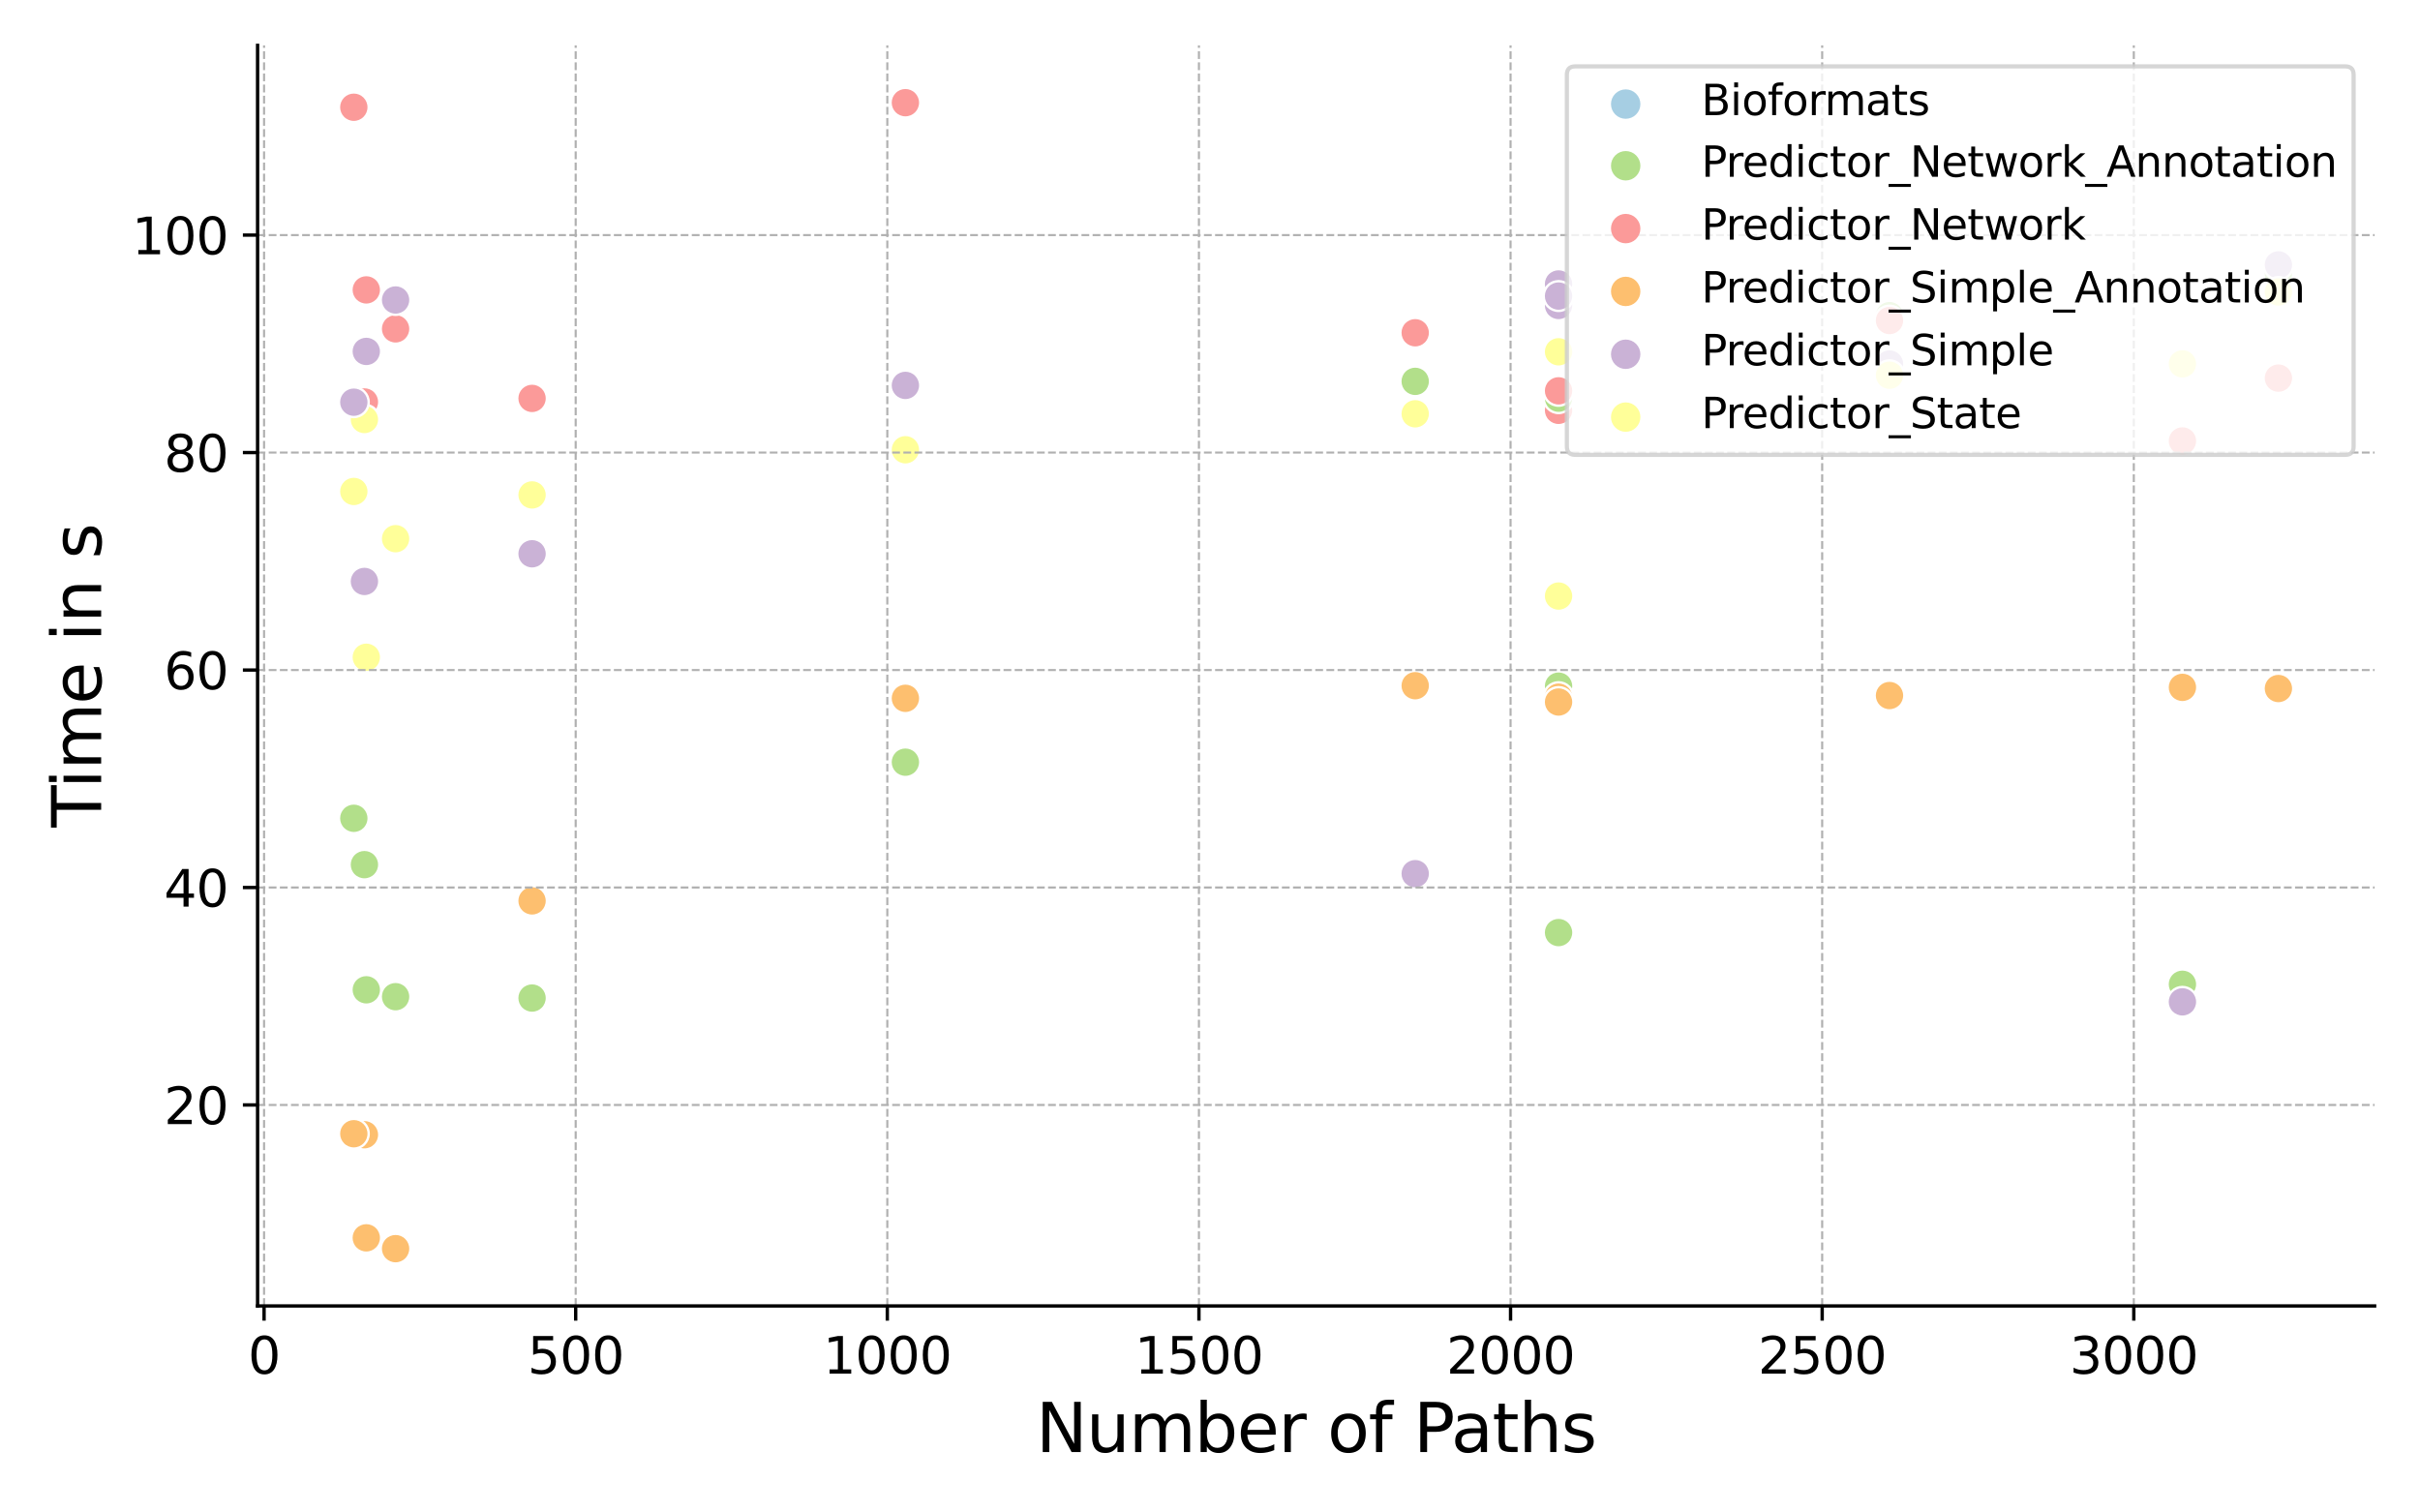 <?xml version="1.0" encoding="utf-8" standalone="no"?>
<!DOCTYPE svg PUBLIC "-//W3C//DTD SVG 1.1//EN"
  "http://www.w3.org/Graphics/SVG/1.1/DTD/svg11.dtd">
<svg xmlns:xlink="http://www.w3.org/1999/xlink" width="576pt" height="360pt" viewBox="0 0 576 360" xmlns="http://www.w3.org/2000/svg" version="1.1">
 <defs>
  <style type="text/css">*{stroke-linejoin: round; stroke-linecap: butt}</style>
 </defs>
 <g id="figure_1">
  <g id="patch_1">
   <path d="M 0 360 
L 576 360 
L 576 0 
L 0 0 
z
" style="fill: #ffffff"/>
  </g>
  <g id="axes_1">
   <g id="patch_2">
    <path d="M 61.31 310.84 
L 565.2 310.84 
L 565.2 10.8 
L 61.31 10.8 
z
" style="fill: #ffffff"/>
   </g>
   <g id="PathCollection_1">
    <defs>
     <path id="C0_0_fbcafecf04" d="M 0 3.536 
C 0.938 3.536 1.837 3.163 2.5 2.5 
C 3.163 1.837 3.536 0.938 3.536 -0 
C 3.536 -0.938 3.163 -1.837 2.5 -2.5 
C 1.837 -3.163 0.938 -3.536 0 -3.536 
C -0.938 -3.536 -1.837 -3.163 -2.5 -2.5 
C -3.163 -1.837 -3.536 -0.938 -3.536 0 
C -3.536 0.938 -3.163 1.837 -2.5 2.5 
C -1.837 3.163 -0.938 3.536 0 3.536 
z
"/>
    </defs>
    <g clip-path="url(#p26fa8e3ae5)">
     <use xlink:href="#C0_0_fbcafecf04" x="126.64" y="237.552" style="fill: #b2df8a; stroke: #ffffff; stroke-width: 0.566"/>
    </g>
    <g clip-path="url(#p26fa8e3ae5)">
     <use xlink:href="#C0_0_fbcafecf04" x="126.64" y="94.826" style="fill: #fb9a99; stroke: #ffffff; stroke-width: 0.566"/>
    </g>
    <g clip-path="url(#p26fa8e3ae5)">
     <use xlink:href="#C0_0_fbcafecf04" x="126.64" y="214.424" style="fill: #fdbf6f; stroke: #ffffff; stroke-width: 0.566"/>
    </g>
    <g clip-path="url(#p26fa8e3ae5)">
     <use xlink:href="#C0_0_fbcafecf04" x="126.64" y="131.808" style="fill: #cab2d6; stroke: #ffffff; stroke-width: 0.566"/>
    </g>
    <g clip-path="url(#p26fa8e3ae5)">
     <use xlink:href="#C0_0_fbcafecf04" x="126.64" y="117.799" style="fill: #ffff99; stroke: #ffffff; stroke-width: 0.566"/>
    </g>
    <g clip-path="url(#p26fa8e3ae5)">
     <use xlink:href="#C0_0_fbcafecf04" x="370.96" y="163.312" style="fill: #b2df8a; stroke: #ffffff; stroke-width: 0.566"/>
    </g>
    <g clip-path="url(#p26fa8e3ae5)">
     <use xlink:href="#C0_0_fbcafecf04" x="370.96" y="97.663" style="fill: #fb9a99; stroke: #ffffff; stroke-width: 0.566"/>
    </g>
    <g clip-path="url(#p26fa8e3ae5)">
     <use xlink:href="#C0_0_fbcafecf04" x="370.96" y="165.935" style="fill: #fdbf6f; stroke: #ffffff; stroke-width: 0.566"/>
    </g>
    <g clip-path="url(#p26fa8e3ae5)">
     <use xlink:href="#C0_0_fbcafecf04" x="370.96" y="67.588" style="fill: #cab2d6; stroke: #ffffff; stroke-width: 0.566"/>
    </g>
    <g clip-path="url(#p26fa8e3ae5)">
     <use xlink:href="#C0_0_fbcafecf04" x="370.96" y="73.036" style="fill: #ffff99; stroke: #ffffff; stroke-width: 0.566"/>
    </g>
    <g clip-path="url(#p26fa8e3ae5)">
     <use xlink:href="#C0_0_fbcafecf04" x="370.96" y="94.774" style="fill: #b2df8a; stroke: #ffffff; stroke-width: 0.566"/>
    </g>
    <g clip-path="url(#p26fa8e3ae5)">
     <use xlink:href="#C0_0_fbcafecf04" x="370.96" y="92.749" style="fill: #fb9a99; stroke: #ffffff; stroke-width: 0.566"/>
    </g>
    <g clip-path="url(#p26fa8e3ae5)">
     <use xlink:href="#C0_0_fbcafecf04" x="370.96" y="70.585" style="fill: #fdbf6f; stroke: #ffffff; stroke-width: 0.566"/>
    </g>
    <g clip-path="url(#p26fa8e3ae5)">
     <use xlink:href="#C0_0_fbcafecf04" x="370.96" y="72.705" style="fill: #cab2d6; stroke: #ffffff; stroke-width: 0.566"/>
    </g>
    <g clip-path="url(#p26fa8e3ae5)">
     <use xlink:href="#C0_0_fbcafecf04" x="370.96" y="83.73" style="fill: #ffff99; stroke: #ffffff; stroke-width: 0.566"/>
    </g>
    <g clip-path="url(#p26fa8e3ae5)">
     <use xlink:href="#C0_0_fbcafecf04" x="370.96" y="221.97" style="fill: #b2df8a; stroke: #ffffff; stroke-width: 0.566"/>
    </g>
    <g clip-path="url(#p26fa8e3ae5)">
     <use xlink:href="#C0_0_fbcafecf04" x="370.96" y="93.024" style="fill: #fb9a99; stroke: #ffffff; stroke-width: 0.566"/>
    </g>
    <g clip-path="url(#p26fa8e3ae5)">
     <use xlink:href="#C0_0_fbcafecf04" x="370.96" y="167.092" style="fill: #fdbf6f; stroke: #ffffff; stroke-width: 0.566"/>
    </g>
    <g clip-path="url(#p26fa8e3ae5)">
     <use xlink:href="#C0_0_fbcafecf04" x="370.96" y="70.464" style="fill: #cab2d6; stroke: #ffffff; stroke-width: 0.566"/>
    </g>
    <g clip-path="url(#p26fa8e3ae5)">
     <use xlink:href="#C0_0_fbcafecf04" x="370.96" y="141.867" style="fill: #ffff99; stroke: #ffffff; stroke-width: 0.566"/>
    </g>
    <g clip-path="url(#p26fa8e3ae5)">
     <use xlink:href="#C0_0_fbcafecf04" x="215.497" y="181.412" style="fill: #b2df8a; stroke: #ffffff; stroke-width: 0.566"/>
    </g>
    <g clip-path="url(#p26fa8e3ae5)">
     <use xlink:href="#C0_0_fbcafecf04" x="215.497" y="24.438" style="fill: #fb9a99; stroke: #ffffff; stroke-width: 0.566"/>
    </g>
    <g clip-path="url(#p26fa8e3ae5)">
     <use xlink:href="#C0_0_fbcafecf04" x="215.497" y="166.211" style="fill: #fdbf6f; stroke: #ffffff; stroke-width: 0.566"/>
    </g>
    <g clip-path="url(#p26fa8e3ae5)">
     <use xlink:href="#C0_0_fbcafecf04" x="215.497" y="91.731" style="fill: #cab2d6; stroke: #ffffff; stroke-width: 0.566"/>
    </g>
    <g clip-path="url(#p26fa8e3ae5)">
     <use xlink:href="#C0_0_fbcafecf04" x="215.497" y="107.048" style="fill: #ffff99; stroke: #ffffff; stroke-width: 0.566"/>
    </g>
    <g clip-path="url(#p26fa8e3ae5)">
     <use xlink:href="#C0_0_fbcafecf04" x="336.841" y="90.77" style="fill: #b2df8a; stroke: #ffffff; stroke-width: 0.566"/>
    </g>
    <g clip-path="url(#p26fa8e3ae5)">
     <use xlink:href="#C0_0_fbcafecf04" x="336.841" y="79.201" style="fill: #fb9a99; stroke: #ffffff; stroke-width: 0.566"/>
    </g>
    <g clip-path="url(#p26fa8e3ae5)">
     <use xlink:href="#C0_0_fbcafecf04" x="336.841" y="163.208" style="fill: #fdbf6f; stroke: #ffffff; stroke-width: 0.566"/>
    </g>
    <g clip-path="url(#p26fa8e3ae5)">
     <use xlink:href="#C0_0_fbcafecf04" x="336.841" y="207.949" style="fill: #cab2d6; stroke: #ffffff; stroke-width: 0.566"/>
    </g>
    <g clip-path="url(#p26fa8e3ae5)">
     <use xlink:href="#C0_0_fbcafecf04" x="336.841" y="98.489" style="fill: #ffff99; stroke: #ffffff; stroke-width: 0.566"/>
    </g>
    <g clip-path="url(#p26fa8e3ae5)">
     <use xlink:href="#C0_0_fbcafecf04" x="519.451" y="234.274" style="fill: #b2df8a; stroke: #ffffff; stroke-width: 0.566"/>
    </g>
    <g clip-path="url(#p26fa8e3ae5)">
     <use xlink:href="#C0_0_fbcafecf04" x="519.451" y="104.95" style="fill: #fb9a99; stroke: #ffffff; stroke-width: 0.566"/>
    </g>
    <g clip-path="url(#p26fa8e3ae5)">
     <use xlink:href="#C0_0_fbcafecf04" x="519.451" y="163.602" style="fill: #fdbf6f; stroke: #ffffff; stroke-width: 0.566"/>
    </g>
    <g clip-path="url(#p26fa8e3ae5)">
     <use xlink:href="#C0_0_fbcafecf04" x="519.451" y="238.457" style="fill: #cab2d6; stroke: #ffffff; stroke-width: 0.566"/>
    </g>
    <g clip-path="url(#p26fa8e3ae5)">
     <use xlink:href="#C0_0_fbcafecf04" x="519.451" y="86.609" style="fill: #ffff99; stroke: #ffffff; stroke-width: 0.566"/>
    </g>
    <g clip-path="url(#p26fa8e3ae5)">
     <use xlink:href="#C0_0_fbcafecf04" x="542.296" y="65.124" style="fill: #b2df8a; stroke: #ffffff; stroke-width: 0.566"/>
    </g>
    <g clip-path="url(#p26fa8e3ae5)">
     <use xlink:href="#C0_0_fbcafecf04" x="542.296" y="89.998" style="fill: #fb9a99; stroke: #ffffff; stroke-width: 0.566"/>
    </g>
    <g clip-path="url(#p26fa8e3ae5)">
     <use xlink:href="#C0_0_fbcafecf04" x="542.296" y="163.878" style="fill: #fdbf6f; stroke: #ffffff; stroke-width: 0.566"/>
    </g>
    <g clip-path="url(#p26fa8e3ae5)">
     <use xlink:href="#C0_0_fbcafecf04" x="542.296" y="63.047" style="fill: #cab2d6; stroke: #ffffff; stroke-width: 0.566"/>
    </g>
    <g clip-path="url(#p26fa8e3ae5)">
     <use xlink:href="#C0_0_fbcafecf04" x="542.296" y="69.496" style="fill: #ffff99; stroke: #ffffff; stroke-width: 0.566"/>
    </g>
    <g clip-path="url(#p26fa8e3ae5)">
     <use xlink:href="#C0_0_fbcafecf04" x="86.736" y="205.801" style="fill: #b2df8a; stroke: #ffffff; stroke-width: 0.566"/>
    </g>
    <g clip-path="url(#p26fa8e3ae5)">
     <use xlink:href="#C0_0_fbcafecf04" x="86.736" y="95.673" style="fill: #fb9a99; stroke: #ffffff; stroke-width: 0.566"/>
    </g>
    <g clip-path="url(#p26fa8e3ae5)">
     <use xlink:href="#C0_0_fbcafecf04" x="86.736" y="270.085" style="fill: #fdbf6f; stroke: #ffffff; stroke-width: 0.566"/>
    </g>
    <g clip-path="url(#p26fa8e3ae5)">
     <use xlink:href="#C0_0_fbcafecf04" x="86.736" y="138.392" style="fill: #cab2d6; stroke: #ffffff; stroke-width: 0.566"/>
    </g>
    <g clip-path="url(#p26fa8e3ae5)">
     <use xlink:href="#C0_0_fbcafecf04" x="86.736" y="99.849" style="fill: #ffff99; stroke: #ffffff; stroke-width: 0.566"/>
    </g>
    <g clip-path="url(#p26fa8e3ae5)">
     <use xlink:href="#C0_0_fbcafecf04" x="94.153" y="237.228" style="fill: #b2df8a; stroke: #ffffff; stroke-width: 0.566"/>
    </g>
    <g clip-path="url(#p26fa8e3ae5)">
     <use xlink:href="#C0_0_fbcafecf04" x="94.153" y="78.271" style="fill: #fb9a99; stroke: #ffffff; stroke-width: 0.566"/>
    </g>
    <g clip-path="url(#p26fa8e3ae5)">
     <use xlink:href="#C0_0_fbcafecf04" x="94.153" y="297.202" style="fill: #fdbf6f; stroke: #ffffff; stroke-width: 0.566"/>
    </g>
    <g clip-path="url(#p26fa8e3ae5)">
     <use xlink:href="#C0_0_fbcafecf04" x="94.153" y="71.4" style="fill: #cab2d6; stroke: #ffffff; stroke-width: 0.566"/>
    </g>
    <g clip-path="url(#p26fa8e3ae5)">
     <use xlink:href="#C0_0_fbcafecf04" x="94.153" y="128.215" style="fill: #ffff99; stroke: #ffffff; stroke-width: 0.566"/>
    </g>
    <g clip-path="url(#p26fa8e3ae5)">
     <use xlink:href="#C0_0_fbcafecf04" x="84.214" y="194.766" style="fill: #b2df8a; stroke: #ffffff; stroke-width: 0.566"/>
    </g>
    <g clip-path="url(#p26fa8e3ae5)">
     <use xlink:href="#C0_0_fbcafecf04" x="84.214" y="25.524" style="fill: #fb9a99; stroke: #ffffff; stroke-width: 0.566"/>
    </g>
    <g clip-path="url(#p26fa8e3ae5)">
     <use xlink:href="#C0_0_fbcafecf04" x="84.214" y="269.847" style="fill: #fdbf6f; stroke: #ffffff; stroke-width: 0.566"/>
    </g>
    <g clip-path="url(#p26fa8e3ae5)">
     <use xlink:href="#C0_0_fbcafecf04" x="84.214" y="95.727" style="fill: #cab2d6; stroke: #ffffff; stroke-width: 0.566"/>
    </g>
    <g clip-path="url(#p26fa8e3ae5)">
     <use xlink:href="#C0_0_fbcafecf04" x="84.214" y="116.977" style="fill: #ffff99; stroke: #ffffff; stroke-width: 0.566"/>
    </g>
    <g clip-path="url(#p26fa8e3ae5)">
     <use xlink:href="#C0_0_fbcafecf04" x="449.73" y="75.131" style="fill: #b2df8a; stroke: #ffffff; stroke-width: 0.566"/>
    </g>
    <g clip-path="url(#p26fa8e3ae5)">
     <use xlink:href="#C0_0_fbcafecf04" x="449.73" y="76.29" style="fill: #fb9a99; stroke: #ffffff; stroke-width: 0.566"/>
    </g>
    <g clip-path="url(#p26fa8e3ae5)">
     <use xlink:href="#C0_0_fbcafecf04" x="449.73" y="165.548" style="fill: #fdbf6f; stroke: #ffffff; stroke-width: 0.566"/>
    </g>
    <g clip-path="url(#p26fa8e3ae5)">
     <use xlink:href="#C0_0_fbcafecf04" x="449.73" y="86.638" style="fill: #cab2d6; stroke: #ffffff; stroke-width: 0.566"/>
    </g>
    <g clip-path="url(#p26fa8e3ae5)">
     <use xlink:href="#C0_0_fbcafecf04" x="449.73" y="89.31" style="fill: #ffff99; stroke: #ffffff; stroke-width: 0.566"/>
    </g>
    <g clip-path="url(#p26fa8e3ae5)">
     <use xlink:href="#C0_0_fbcafecf04" x="87.181" y="235.59" style="fill: #b2df8a; stroke: #ffffff; stroke-width: 0.566"/>
    </g>
    <g clip-path="url(#p26fa8e3ae5)">
     <use xlink:href="#C0_0_fbcafecf04" x="87.181" y="68.999" style="fill: #fb9a99; stroke: #ffffff; stroke-width: 0.566"/>
    </g>
    <g clip-path="url(#p26fa8e3ae5)">
     <use xlink:href="#C0_0_fbcafecf04" x="87.181" y="294.627" style="fill: #fdbf6f; stroke: #ffffff; stroke-width: 0.566"/>
    </g>
    <g clip-path="url(#p26fa8e3ae5)">
     <use xlink:href="#C0_0_fbcafecf04" x="87.181" y="83.642" style="fill: #cab2d6; stroke: #ffffff; stroke-width: 0.566"/>
    </g>
    <g clip-path="url(#p26fa8e3ae5)">
     <use xlink:href="#C0_0_fbcafecf04" x="87.181" y="156.437" style="fill: #ffff99; stroke: #ffffff; stroke-width: 0.566"/>
    </g>
   </g>
   <g id="PathCollection_2"/>
   <g id="PathCollection_3"/>
   <g id="PathCollection_4"/>
   <g id="PathCollection_5"/>
   <g id="PathCollection_6"/>
   <g id="PathCollection_7"/>
   <g id="matplotlib.axis_1">
    <g id="xtick_1">
     <g id="line2d_1">
      <path d="M 62.853 310.84 
L 62.853 10.8 
" clip-path="url(#p26fa8e3ae5)" style="fill: none; stroke-dasharray: 1.85,0.8; stroke-dashoffset: 0; stroke: #b0b0b0; stroke-width: 0.5"/>
     </g>
     <g id="line2d_2">
      <defs>
       <path id="mac0f1fa917" d="M 0 0 
L 0 3.5 
" style="stroke: #000000; stroke-width: 0.8"/>
      </defs>
      <g>
       <use xlink:href="#mac0f1fa917" x="62.853" y="310.84" style="stroke: #000000; stroke-width: 0.8"/>
      </g>
     </g>
     <g id="text_1">
      <!-- 0 -->
      <g transform="translate(59.035 326.958) scale(0.12 -0.12)">
       <defs>
        <path id="DejaVuSans-30" d="M 2034 4250 
Q 1547 4250 1301 3770 
Q 1056 3291 1056 2328 
Q 1056 1369 1301 889 
Q 1547 409 2034 409 
Q 2525 409 2770 889 
Q 3016 1369 3016 2328 
Q 3016 3291 2770 3770 
Q 2525 4250 2034 4250 
z
M 2034 4750 
Q 2819 4750 3233 4129 
Q 3647 3509 3647 2328 
Q 3647 1150 3233 529 
Q 2819 -91 2034 -91 
Q 1250 -91 836 529 
Q 422 1150 422 2328 
Q 422 3509 836 4129 
Q 1250 4750 2034 4750 
z
" transform="scale(0.016)"/>
       </defs>
       <use xlink:href="#DejaVuSans-30"/>
      </g>
     </g>
    </g>
    <g id="xtick_2">
     <g id="line2d_3">
      <path d="M 137.024 310.84 
L 137.024 10.8 
" clip-path="url(#p26fa8e3ae5)" style="fill: none; stroke-dasharray: 1.85,0.8; stroke-dashoffset: 0; stroke: #b0b0b0; stroke-width: 0.5"/>
     </g>
     <g id="line2d_4">
      <g>
       <use xlink:href="#mac0f1fa917" x="137.024" y="310.84" style="stroke: #000000; stroke-width: 0.8"/>
      </g>
     </g>
     <g id="text_2">
      <!-- 500 -->
      <g transform="translate(125.572 326.958) scale(0.12 -0.12)">
       <defs>
        <path id="DejaVuSans-35" d="M 691 4666 
L 3169 4666 
L 3169 4134 
L 1269 4134 
L 1269 2991 
Q 1406 3038 1543 3061 
Q 1681 3084 1819 3084 
Q 2600 3084 3056 2656 
Q 3513 2228 3513 1497 
Q 3513 744 3044 326 
Q 2575 -91 1722 -91 
Q 1428 -91 1123 -41 
Q 819 9 494 109 
L 494 744 
Q 775 591 1075 516 
Q 1375 441 1709 441 
Q 2250 441 2565 725 
Q 2881 1009 2881 1497 
Q 2881 1984 2565 2268 
Q 2250 2553 1709 2553 
Q 1456 2553 1204 2497 
Q 953 2441 691 2322 
L 691 4666 
z
" transform="scale(0.016)"/>
       </defs>
       <use xlink:href="#DejaVuSans-35"/>
       <use xlink:href="#DejaVuSans-30" x="63.623"/>
       <use xlink:href="#DejaVuSans-30" x="127.246"/>
      </g>
     </g>
    </g>
    <g id="xtick_3">
     <g id="line2d_5">
      <path d="M 211.195 310.84 
L 211.195 10.8 
" clip-path="url(#p26fa8e3ae5)" style="fill: none; stroke-dasharray: 1.85,0.8; stroke-dashoffset: 0; stroke: #b0b0b0; stroke-width: 0.5"/>
     </g>
     <g id="line2d_6">
      <g>
       <use xlink:href="#mac0f1fa917" x="211.195" y="310.84" style="stroke: #000000; stroke-width: 0.8"/>
      </g>
     </g>
     <g id="text_3">
      <!-- 1000 -->
      <g transform="translate(195.925 326.958) scale(0.12 -0.12)">
       <defs>
        <path id="DejaVuSans-31" d="M 794 531 
L 1825 531 
L 1825 4091 
L 703 3866 
L 703 4441 
L 1819 4666 
L 2450 4666 
L 2450 531 
L 3481 531 
L 3481 0 
L 794 0 
L 794 531 
z
" transform="scale(0.016)"/>
       </defs>
       <use xlink:href="#DejaVuSans-31"/>
       <use xlink:href="#DejaVuSans-30" x="63.623"/>
       <use xlink:href="#DejaVuSans-30" x="127.246"/>
       <use xlink:href="#DejaVuSans-30" x="190.869"/>
      </g>
     </g>
    </g>
    <g id="xtick_4">
     <g id="line2d_7">
      <path d="M 285.367 310.84 
L 285.367 10.8 
" clip-path="url(#p26fa8e3ae5)" style="fill: none; stroke-dasharray: 1.85,0.8; stroke-dashoffset: 0; stroke: #b0b0b0; stroke-width: 0.5"/>
     </g>
     <g id="line2d_8">
      <g>
       <use xlink:href="#mac0f1fa917" x="285.367" y="310.84" style="stroke: #000000; stroke-width: 0.8"/>
      </g>
     </g>
     <g id="text_4">
      <!-- 1500 -->
      <g transform="translate(270.097 326.958) scale(0.12 -0.12)">
       <use xlink:href="#DejaVuSans-31"/>
       <use xlink:href="#DejaVuSans-35" x="63.623"/>
       <use xlink:href="#DejaVuSans-30" x="127.246"/>
       <use xlink:href="#DejaVuSans-30" x="190.869"/>
      </g>
     </g>
    </g>
    <g id="xtick_5">
     <g id="line2d_9">
      <path d="M 359.538 310.84 
L 359.538 10.8 
" clip-path="url(#p26fa8e3ae5)" style="fill: none; stroke-dasharray: 1.85,0.8; stroke-dashoffset: 0; stroke: #b0b0b0; stroke-width: 0.5"/>
     </g>
     <g id="line2d_10">
      <g>
       <use xlink:href="#mac0f1fa917" x="359.538" y="310.84" style="stroke: #000000; stroke-width: 0.8"/>
      </g>
     </g>
     <g id="text_5">
      <!-- 2000 -->
      <g transform="translate(344.268 326.958) scale(0.12 -0.12)">
       <defs>
        <path id="DejaVuSans-32" d="M 1228 531 
L 3431 531 
L 3431 0 
L 469 0 
L 469 531 
Q 828 903 1448 1529 
Q 2069 2156 2228 2338 
Q 2531 2678 2651 2914 
Q 2772 3150 2772 3378 
Q 2772 3750 2511 3984 
Q 2250 4219 1831 4219 
Q 1534 4219 1204 4116 
Q 875 4013 500 3803 
L 500 4441 
Q 881 4594 1212 4672 
Q 1544 4750 1819 4750 
Q 2544 4750 2975 4387 
Q 3406 4025 3406 3419 
Q 3406 3131 3298 2873 
Q 3191 2616 2906 2266 
Q 2828 2175 2409 1742 
Q 1991 1309 1228 531 
z
" transform="scale(0.016)"/>
       </defs>
       <use xlink:href="#DejaVuSans-32"/>
       <use xlink:href="#DejaVuSans-30" x="63.623"/>
       <use xlink:href="#DejaVuSans-30" x="127.246"/>
       <use xlink:href="#DejaVuSans-30" x="190.869"/>
      </g>
     </g>
    </g>
    <g id="xtick_6">
     <g id="line2d_11">
      <path d="M 433.709 310.84 
L 433.709 10.8 
" clip-path="url(#p26fa8e3ae5)" style="fill: none; stroke-dasharray: 1.85,0.8; stroke-dashoffset: 0; stroke: #b0b0b0; stroke-width: 0.5"/>
     </g>
     <g id="line2d_12">
      <g>
       <use xlink:href="#mac0f1fa917" x="433.709" y="310.84" style="stroke: #000000; stroke-width: 0.8"/>
      </g>
     </g>
     <g id="text_6">
      <!-- 2500 -->
      <g transform="translate(418.439 326.958) scale(0.12 -0.12)">
       <use xlink:href="#DejaVuSans-32"/>
       <use xlink:href="#DejaVuSans-35" x="63.623"/>
       <use xlink:href="#DejaVuSans-30" x="127.246"/>
       <use xlink:href="#DejaVuSans-30" x="190.869"/>
      </g>
     </g>
    </g>
    <g id="xtick_7">
     <g id="line2d_13">
      <path d="M 507.88 310.84 
L 507.88 10.8 
" clip-path="url(#p26fa8e3ae5)" style="fill: none; stroke-dasharray: 1.85,0.8; stroke-dashoffset: 0; stroke: #b0b0b0; stroke-width: 0.5"/>
     </g>
     <g id="line2d_14">
      <g>
       <use xlink:href="#mac0f1fa917" x="507.88" y="310.84" style="stroke: #000000; stroke-width: 0.8"/>
      </g>
     </g>
     <g id="text_7">
      <!-- 3000 -->
      <g transform="translate(492.61 326.958) scale(0.12 -0.12)">
       <defs>
        <path id="DejaVuSans-33" d="M 2597 2516 
Q 3050 2419 3304 2112 
Q 3559 1806 3559 1356 
Q 3559 666 3084 287 
Q 2609 -91 1734 -91 
Q 1441 -91 1130 -33 
Q 819 25 488 141 
L 488 750 
Q 750 597 1062 519 
Q 1375 441 1716 441 
Q 2309 441 2620 675 
Q 2931 909 2931 1356 
Q 2931 1769 2642 2001 
Q 2353 2234 1838 2234 
L 1294 2234 
L 1294 2753 
L 1863 2753 
Q 2328 2753 2575 2939 
Q 2822 3125 2822 3475 
Q 2822 3834 2567 4026 
Q 2313 4219 1838 4219 
Q 1578 4219 1281 4162 
Q 984 4106 628 3988 
L 628 4550 
Q 988 4650 1302 4700 
Q 1616 4750 1894 4750 
Q 2613 4750 3031 4423 
Q 3450 4097 3450 3541 
Q 3450 3153 3228 2886 
Q 3006 2619 2597 2516 
z
" transform="scale(0.016)"/>
       </defs>
       <use xlink:href="#DejaVuSans-33"/>
       <use xlink:href="#DejaVuSans-30" x="63.623"/>
       <use xlink:href="#DejaVuSans-30" x="127.246"/>
       <use xlink:href="#DejaVuSans-30" x="190.869"/>
      </g>
     </g>
    </g>
    <g id="text_8">
     <!-- Number of Paths -->
     <g transform="translate(246.581 345.611) scale(0.16 -0.16)">
      <defs>
       <path id="DejaVuSans-4e" d="M 628 4666 
L 1478 4666 
L 3547 763 
L 3547 4666 
L 4159 4666 
L 4159 0 
L 3309 0 
L 1241 3903 
L 1241 0 
L 628 0 
L 628 4666 
z
" transform="scale(0.016)"/>
       <path id="DejaVuSans-75" d="M 544 1381 
L 544 3500 
L 1119 3500 
L 1119 1403 
Q 1119 906 1312 657 
Q 1506 409 1894 409 
Q 2359 409 2629 706 
Q 2900 1003 2900 1516 
L 2900 3500 
L 3475 3500 
L 3475 0 
L 2900 0 
L 2900 538 
Q 2691 219 2414 64 
Q 2138 -91 1772 -91 
Q 1169 -91 856 284 
Q 544 659 544 1381 
z
M 1991 3584 
L 1991 3584 
z
" transform="scale(0.016)"/>
       <path id="DejaVuSans-6d" d="M 3328 2828 
Q 3544 3216 3844 3400 
Q 4144 3584 4550 3584 
Q 5097 3584 5394 3201 
Q 5691 2819 5691 2113 
L 5691 0 
L 5113 0 
L 5113 2094 
Q 5113 2597 4934 2840 
Q 4756 3084 4391 3084 
Q 3944 3084 3684 2787 
Q 3425 2491 3425 1978 
L 3425 0 
L 2847 0 
L 2847 2094 
Q 2847 2600 2669 2842 
Q 2491 3084 2119 3084 
Q 1678 3084 1418 2786 
Q 1159 2488 1159 1978 
L 1159 0 
L 581 0 
L 581 3500 
L 1159 3500 
L 1159 2956 
Q 1356 3278 1631 3431 
Q 1906 3584 2284 3584 
Q 2666 3584 2933 3390 
Q 3200 3197 3328 2828 
z
" transform="scale(0.016)"/>
       <path id="DejaVuSans-62" d="M 3116 1747 
Q 3116 2381 2855 2742 
Q 2594 3103 2138 3103 
Q 1681 3103 1420 2742 
Q 1159 2381 1159 1747 
Q 1159 1113 1420 752 
Q 1681 391 2138 391 
Q 2594 391 2855 752 
Q 3116 1113 3116 1747 
z
M 1159 2969 
Q 1341 3281 1617 3432 
Q 1894 3584 2278 3584 
Q 2916 3584 3314 3078 
Q 3713 2572 3713 1747 
Q 3713 922 3314 415 
Q 2916 -91 2278 -91 
Q 1894 -91 1617 61 
Q 1341 213 1159 525 
L 1159 0 
L 581 0 
L 581 4863 
L 1159 4863 
L 1159 2969 
z
" transform="scale(0.016)"/>
       <path id="DejaVuSans-65" d="M 3597 1894 
L 3597 1613 
L 953 1613 
Q 991 1019 1311 708 
Q 1631 397 2203 397 
Q 2534 397 2845 478 
Q 3156 559 3463 722 
L 3463 178 
Q 3153 47 2828 -22 
Q 2503 -91 2169 -91 
Q 1331 -91 842 396 
Q 353 884 353 1716 
Q 353 2575 817 3079 
Q 1281 3584 2069 3584 
Q 2775 3584 3186 3129 
Q 3597 2675 3597 1894 
z
M 3022 2063 
Q 3016 2534 2758 2815 
Q 2500 3097 2075 3097 
Q 1594 3097 1305 2825 
Q 1016 2553 972 2059 
L 3022 2063 
z
" transform="scale(0.016)"/>
       <path id="DejaVuSans-72" d="M 2631 2963 
Q 2534 3019 2420 3045 
Q 2306 3072 2169 3072 
Q 1681 3072 1420 2755 
Q 1159 2438 1159 1844 
L 1159 0 
L 581 0 
L 581 3500 
L 1159 3500 
L 1159 2956 
Q 1341 3275 1631 3429 
Q 1922 3584 2338 3584 
Q 2397 3584 2469 3576 
Q 2541 3569 2628 3553 
L 2631 2963 
z
" transform="scale(0.016)"/>
       <path id="DejaVuSans-20" transform="scale(0.016)"/>
       <path id="DejaVuSans-6f" d="M 1959 3097 
Q 1497 3097 1228 2736 
Q 959 2375 959 1747 
Q 959 1119 1226 758 
Q 1494 397 1959 397 
Q 2419 397 2687 759 
Q 2956 1122 2956 1747 
Q 2956 2369 2687 2733 
Q 2419 3097 1959 3097 
z
M 1959 3584 
Q 2709 3584 3137 3096 
Q 3566 2609 3566 1747 
Q 3566 888 3137 398 
Q 2709 -91 1959 -91 
Q 1206 -91 779 398 
Q 353 888 353 1747 
Q 353 2609 779 3096 
Q 1206 3584 1959 3584 
z
" transform="scale(0.016)"/>
       <path id="DejaVuSans-66" d="M 2375 4863 
L 2375 4384 
L 1825 4384 
Q 1516 4384 1395 4259 
Q 1275 4134 1275 3809 
L 1275 3500 
L 2222 3500 
L 2222 3053 
L 1275 3053 
L 1275 0 
L 697 0 
L 697 3053 
L 147 3053 
L 147 3500 
L 697 3500 
L 697 3744 
Q 697 4328 969 4595 
Q 1241 4863 1831 4863 
L 2375 4863 
z
" transform="scale(0.016)"/>
       <path id="DejaVuSans-50" d="M 1259 4147 
L 1259 2394 
L 2053 2394 
Q 2494 2394 2734 2622 
Q 2975 2850 2975 3272 
Q 2975 3691 2734 3919 
Q 2494 4147 2053 4147 
L 1259 4147 
z
M 628 4666 
L 2053 4666 
Q 2838 4666 3239 4311 
Q 3641 3956 3641 3272 
Q 3641 2581 3239 2228 
Q 2838 1875 2053 1875 
L 1259 1875 
L 1259 0 
L 628 0 
L 628 4666 
z
" transform="scale(0.016)"/>
       <path id="DejaVuSans-61" d="M 2194 1759 
Q 1497 1759 1228 1600 
Q 959 1441 959 1056 
Q 959 750 1161 570 
Q 1363 391 1709 391 
Q 2188 391 2477 730 
Q 2766 1069 2766 1631 
L 2766 1759 
L 2194 1759 
z
M 3341 1997 
L 3341 0 
L 2766 0 
L 2766 531 
Q 2569 213 2275 61 
Q 1981 -91 1556 -91 
Q 1019 -91 701 211 
Q 384 513 384 1019 
Q 384 1609 779 1909 
Q 1175 2209 1959 2209 
L 2766 2209 
L 2766 2266 
Q 2766 2663 2505 2880 
Q 2244 3097 1772 3097 
Q 1472 3097 1187 3025 
Q 903 2953 641 2809 
L 641 3341 
Q 956 3463 1253 3523 
Q 1550 3584 1831 3584 
Q 2591 3584 2966 3190 
Q 3341 2797 3341 1997 
z
" transform="scale(0.016)"/>
       <path id="DejaVuSans-74" d="M 1172 4494 
L 1172 3500 
L 2356 3500 
L 2356 3053 
L 1172 3053 
L 1172 1153 
Q 1172 725 1289 603 
Q 1406 481 1766 481 
L 2356 481 
L 2356 0 
L 1766 0 
Q 1100 0 847 248 
Q 594 497 594 1153 
L 594 3053 
L 172 3053 
L 172 3500 
L 594 3500 
L 594 4494 
L 1172 4494 
z
" transform="scale(0.016)"/>
       <path id="DejaVuSans-68" d="M 3513 2113 
L 3513 0 
L 2938 0 
L 2938 2094 
Q 2938 2591 2744 2837 
Q 2550 3084 2163 3084 
Q 1697 3084 1428 2787 
Q 1159 2491 1159 1978 
L 1159 0 
L 581 0 
L 581 4863 
L 1159 4863 
L 1159 2956 
Q 1366 3272 1645 3428 
Q 1925 3584 2291 3584 
Q 2894 3584 3203 3211 
Q 3513 2838 3513 2113 
z
" transform="scale(0.016)"/>
       <path id="DejaVuSans-73" d="M 2834 3397 
L 2834 2853 
Q 2591 2978 2328 3040 
Q 2066 3103 1784 3103 
Q 1356 3103 1142 2972 
Q 928 2841 928 2578 
Q 928 2378 1081 2264 
Q 1234 2150 1697 2047 
L 1894 2003 
Q 2506 1872 2764 1633 
Q 3022 1394 3022 966 
Q 3022 478 2636 193 
Q 2250 -91 1575 -91 
Q 1294 -91 989 -36 
Q 684 19 347 128 
L 347 722 
Q 666 556 975 473 
Q 1284 391 1588 391 
Q 1994 391 2212 530 
Q 2431 669 2431 922 
Q 2431 1156 2273 1281 
Q 2116 1406 1581 1522 
L 1381 1569 
Q 847 1681 609 1914 
Q 372 2147 372 2553 
Q 372 3047 722 3315 
Q 1072 3584 1716 3584 
Q 2034 3584 2315 3537 
Q 2597 3491 2834 3397 
z
" transform="scale(0.016)"/>
      </defs>
      <use xlink:href="#DejaVuSans-4e"/>
      <use xlink:href="#DejaVuSans-75" x="74.805"/>
      <use xlink:href="#DejaVuSans-6d" x="138.184"/>
      <use xlink:href="#DejaVuSans-62" x="235.596"/>
      <use xlink:href="#DejaVuSans-65" x="299.072"/>
      <use xlink:href="#DejaVuSans-72" x="360.596"/>
      <use xlink:href="#DejaVuSans-20" x="401.709"/>
      <use xlink:href="#DejaVuSans-6f" x="433.496"/>
      <use xlink:href="#DejaVuSans-66" x="494.678"/>
      <use xlink:href="#DejaVuSans-20" x="529.883"/>
      <use xlink:href="#DejaVuSans-50" x="561.67"/>
      <use xlink:href="#DejaVuSans-61" x="617.473"/>
      <use xlink:href="#DejaVuSans-74" x="678.752"/>
      <use xlink:href="#DejaVuSans-68" x="717.961"/>
      <use xlink:href="#DejaVuSans-73" x="781.34"/>
     </g>
    </g>
   </g>
   <g id="matplotlib.axis_2">
    <g id="ytick_1">
     <g id="line2d_15">
      <path d="M 61.31 263.002 
L 565.2 263.002 
" clip-path="url(#p26fa8e3ae5)" style="fill: none; stroke-dasharray: 1.85,0.8; stroke-dashoffset: 0; stroke: #b0b0b0; stroke-width: 0.5"/>
     </g>
     <g id="line2d_16">
      <defs>
       <path id="mbe2d11b96e" d="M 0 0 
L -3.5 0 
" style="stroke: #000000; stroke-width: 0.8"/>
      </defs>
      <g>
       <use xlink:href="#mbe2d11b96e" x="61.31" y="263.002" style="stroke: #000000; stroke-width: 0.8"/>
      </g>
     </g>
     <g id="text_9">
      <!-- 20 -->
      <g transform="translate(39.04 267.561) scale(0.12 -0.12)">
       <use xlink:href="#DejaVuSans-32"/>
       <use xlink:href="#DejaVuSans-30" x="63.623"/>
      </g>
     </g>
    </g>
    <g id="ytick_2">
     <g id="line2d_17">
      <path d="M 61.31 211.241 
L 565.2 211.241 
" clip-path="url(#p26fa8e3ae5)" style="fill: none; stroke-dasharray: 1.85,0.8; stroke-dashoffset: 0; stroke: #b0b0b0; stroke-width: 0.5"/>
     </g>
     <g id="line2d_18">
      <g>
       <use xlink:href="#mbe2d11b96e" x="61.31" y="211.241" style="stroke: #000000; stroke-width: 0.8"/>
      </g>
     </g>
     <g id="text_10">
      <!-- 40 -->
      <g transform="translate(39.04 215.8) scale(0.12 -0.12)">
       <defs>
        <path id="DejaVuSans-34" d="M 2419 4116 
L 825 1625 
L 2419 1625 
L 2419 4116 
z
M 2253 4666 
L 3047 4666 
L 3047 1625 
L 3713 1625 
L 3713 1100 
L 3047 1100 
L 3047 0 
L 2419 0 
L 2419 1100 
L 313 1100 
L 313 1709 
L 2253 4666 
z
" transform="scale(0.016)"/>
       </defs>
       <use xlink:href="#DejaVuSans-34"/>
       <use xlink:href="#DejaVuSans-30" x="63.623"/>
      </g>
     </g>
    </g>
    <g id="ytick_3">
     <g id="line2d_19">
      <path d="M 61.31 159.48 
L 565.2 159.48 
" clip-path="url(#p26fa8e3ae5)" style="fill: none; stroke-dasharray: 1.85,0.8; stroke-dashoffset: 0; stroke: #b0b0b0; stroke-width: 0.5"/>
     </g>
     <g id="line2d_20">
      <g>
       <use xlink:href="#mbe2d11b96e" x="61.31" y="159.48" style="stroke: #000000; stroke-width: 0.8"/>
      </g>
     </g>
     <g id="text_11">
      <!-- 60 -->
      <g transform="translate(39.04 164.04) scale(0.12 -0.12)">
       <defs>
        <path id="DejaVuSans-36" d="M 2113 2584 
Q 1688 2584 1439 2293 
Q 1191 2003 1191 1497 
Q 1191 994 1439 701 
Q 1688 409 2113 409 
Q 2538 409 2786 701 
Q 3034 994 3034 1497 
Q 3034 2003 2786 2293 
Q 2538 2584 2113 2584 
z
M 3366 4563 
L 3366 3988 
Q 3128 4100 2886 4159 
Q 2644 4219 2406 4219 
Q 1781 4219 1451 3797 
Q 1122 3375 1075 2522 
Q 1259 2794 1537 2939 
Q 1816 3084 2150 3084 
Q 2853 3084 3261 2657 
Q 3669 2231 3669 1497 
Q 3669 778 3244 343 
Q 2819 -91 2113 -91 
Q 1303 -91 875 529 
Q 447 1150 447 2328 
Q 447 3434 972 4092 
Q 1497 4750 2381 4750 
Q 2619 4750 2861 4703 
Q 3103 4656 3366 4563 
z
" transform="scale(0.016)"/>
       </defs>
       <use xlink:href="#DejaVuSans-36"/>
       <use xlink:href="#DejaVuSans-30" x="63.623"/>
      </g>
     </g>
    </g>
    <g id="ytick_4">
     <g id="line2d_21">
      <path d="M 61.31 107.72 
L 565.2 107.72 
" clip-path="url(#p26fa8e3ae5)" style="fill: none; stroke-dasharray: 1.85,0.8; stroke-dashoffset: 0; stroke: #b0b0b0; stroke-width: 0.5"/>
     </g>
     <g id="line2d_22">
      <g>
       <use xlink:href="#mbe2d11b96e" x="61.31" y="107.72" style="stroke: #000000; stroke-width: 0.8"/>
      </g>
     </g>
     <g id="text_12">
      <!-- 80 -->
      <g transform="translate(39.04 112.279) scale(0.12 -0.12)">
       <defs>
        <path id="DejaVuSans-38" d="M 2034 2216 
Q 1584 2216 1326 1975 
Q 1069 1734 1069 1313 
Q 1069 891 1326 650 
Q 1584 409 2034 409 
Q 2484 409 2743 651 
Q 3003 894 3003 1313 
Q 3003 1734 2745 1975 
Q 2488 2216 2034 2216 
z
M 1403 2484 
Q 997 2584 770 2862 
Q 544 3141 544 3541 
Q 544 4100 942 4425 
Q 1341 4750 2034 4750 
Q 2731 4750 3128 4425 
Q 3525 4100 3525 3541 
Q 3525 3141 3298 2862 
Q 3072 2584 2669 2484 
Q 3125 2378 3379 2068 
Q 3634 1759 3634 1313 
Q 3634 634 3220 271 
Q 2806 -91 2034 -91 
Q 1263 -91 848 271 
Q 434 634 434 1313 
Q 434 1759 690 2068 
Q 947 2378 1403 2484 
z
M 1172 3481 
Q 1172 3119 1398 2916 
Q 1625 2713 2034 2713 
Q 2441 2713 2670 2916 
Q 2900 3119 2900 3481 
Q 2900 3844 2670 4047 
Q 2441 4250 2034 4250 
Q 1625 4250 1398 4047 
Q 1172 3844 1172 3481 
z
" transform="scale(0.016)"/>
       </defs>
       <use xlink:href="#DejaVuSans-38"/>
       <use xlink:href="#DejaVuSans-30" x="63.623"/>
      </g>
     </g>
    </g>
    <g id="ytick_5">
     <g id="line2d_23">
      <path d="M 61.31 55.959 
L 565.2 55.959 
" clip-path="url(#p26fa8e3ae5)" style="fill: none; stroke-dasharray: 1.85,0.8; stroke-dashoffset: 0; stroke: #b0b0b0; stroke-width: 0.5"/>
     </g>
     <g id="line2d_24">
      <g>
       <use xlink:href="#mbe2d11b96e" x="61.31" y="55.959" style="stroke: #000000; stroke-width: 0.8"/>
      </g>
     </g>
     <g id="text_13">
      <!-- 100 -->
      <g transform="translate(31.405 60.518) scale(0.12 -0.12)">
       <use xlink:href="#DejaVuSans-31"/>
       <use xlink:href="#DejaVuSans-30" x="63.623"/>
       <use xlink:href="#DejaVuSans-30" x="127.246"/>
      </g>
     </g>
    </g>
    <g id="text_14">
     <!-- Time in s -->
     <g transform="translate(24.078 196.939) rotate(-90) scale(0.16 -0.16)">
      <defs>
       <path id="DejaVuSans-54" d="M -19 4666 
L 3928 4666 
L 3928 4134 
L 2272 4134 
L 2272 0 
L 1638 0 
L 1638 4134 
L -19 4134 
L -19 4666 
z
" transform="scale(0.016)"/>
       <path id="DejaVuSans-69" d="M 603 3500 
L 1178 3500 
L 1178 0 
L 603 0 
L 603 3500 
z
M 603 4863 
L 1178 4863 
L 1178 4134 
L 603 4134 
L 603 4863 
z
" transform="scale(0.016)"/>
       <path id="DejaVuSans-6e" d="M 3513 2113 
L 3513 0 
L 2938 0 
L 2938 2094 
Q 2938 2591 2744 2837 
Q 2550 3084 2163 3084 
Q 1697 3084 1428 2787 
Q 1159 2491 1159 1978 
L 1159 0 
L 581 0 
L 581 3500 
L 1159 3500 
L 1159 2956 
Q 1366 3272 1645 3428 
Q 1925 3584 2291 3584 
Q 2894 3584 3203 3211 
Q 3513 2838 3513 2113 
z
" transform="scale(0.016)"/>
      </defs>
      <use xlink:href="#DejaVuSans-54"/>
      <use xlink:href="#DejaVuSans-69" x="57.959"/>
      <use xlink:href="#DejaVuSans-6d" x="85.742"/>
      <use xlink:href="#DejaVuSans-65" x="183.154"/>
      <use xlink:href="#DejaVuSans-20" x="244.678"/>
      <use xlink:href="#DejaVuSans-69" x="276.465"/>
      <use xlink:href="#DejaVuSans-6e" x="304.248"/>
      <use xlink:href="#DejaVuSans-20" x="367.627"/>
      <use xlink:href="#DejaVuSans-73" x="399.414"/>
     </g>
    </g>
   </g>
   <g id="patch_3">
    <path d="M 61.31 310.84 
L 61.31 10.8 
" style="fill: none; stroke: #000000; stroke-width: 0.8; stroke-linejoin: miter; stroke-linecap: square"/>
   </g>
   <g id="patch_4">
    <path d="M 61.31 310.84 
L 565.2 310.84 
" style="fill: none; stroke: #000000; stroke-width: 0.8; stroke-linejoin: miter; stroke-linecap: square"/>
   </g>
   <g id="legend_1">
    <g id="patch_5">
     <path d="M 374.941 108.259 
L 558.2 108.259 
Q 560.2 108.259 560.2 106.259 
L 560.2 17.8 
Q 560.2 15.8 558.2 15.8 
L 374.941 15.8 
Q 372.941 15.8 372.941 17.8 
L 372.941 106.259 
Q 372.941 108.259 374.941 108.259 
z
" style="fill: #ffffff; opacity: 0.8; stroke: #cccccc; stroke-linejoin: miter"/>
    </g>
    <g id="PathCollection_8">
     <defs>
      <path id="m6021df453a" d="M 0 3 
C 0.796 3 1.559 2.684 2.121 2.121 
C 2.684 1.559 3 0.796 3 0 
C 3 -0.796 2.684 -1.559 2.121 -2.121 
C 1.559 -2.684 0.796 -3 0 -3 
C -0.796 -3 -1.559 -2.684 -2.121 -2.121 
C -2.684 -1.559 -3 -0.796 -3 0 
C -3 0.796 -2.684 1.559 -2.121 2.121 
C -1.559 2.684 -0.796 3 0 3 
z
" style="stroke: #a6cee3"/>
     </defs>
     <g>
      <use xlink:href="#m6021df453a" x="386.941" y="24.773" style="fill: #a6cee3; stroke: #a6cee3"/>
     </g>
    </g>
    <g id="text_15">
     <!-- Bioformats -->
     <g transform="translate(404.941 27.398) scale(0.1 -0.1)">
      <defs>
       <path id="DejaVuSans-42" d="M 1259 2228 
L 1259 519 
L 2272 519 
Q 2781 519 3026 730 
Q 3272 941 3272 1375 
Q 3272 1813 3026 2020 
Q 2781 2228 2272 2228 
L 1259 2228 
z
M 1259 4147 
L 1259 2741 
L 2194 2741 
Q 2656 2741 2882 2914 
Q 3109 3088 3109 3444 
Q 3109 3797 2882 3972 
Q 2656 4147 2194 4147 
L 1259 4147 
z
M 628 4666 
L 2241 4666 
Q 2963 4666 3353 4366 
Q 3744 4066 3744 3513 
Q 3744 3084 3544 2831 
Q 3344 2578 2956 2516 
Q 3422 2416 3680 2098 
Q 3938 1781 3938 1306 
Q 3938 681 3513 340 
Q 3088 0 2303 0 
L 628 0 
L 628 4666 
z
" transform="scale(0.016)"/>
      </defs>
      <use xlink:href="#DejaVuSans-42"/>
      <use xlink:href="#DejaVuSans-69" x="68.604"/>
      <use xlink:href="#DejaVuSans-6f" x="96.387"/>
      <use xlink:href="#DejaVuSans-66" x="157.568"/>
      <use xlink:href="#DejaVuSans-6f" x="192.773"/>
      <use xlink:href="#DejaVuSans-72" x="253.955"/>
      <use xlink:href="#DejaVuSans-6d" x="293.318"/>
      <use xlink:href="#DejaVuSans-61" x="390.73"/>
      <use xlink:href="#DejaVuSans-74" x="452.01"/>
      <use xlink:href="#DejaVuSans-73" x="491.219"/>
     </g>
    </g>
    <g id="PathCollection_9">
     <defs>
      <path id="me946574c3e" d="M 0 3 
C 0.796 3 1.559 2.684 2.121 2.121 
C 2.684 1.559 3 0.796 3 0 
C 3 -0.796 2.684 -1.559 2.121 -2.121 
C 1.559 -2.684 0.796 -3 0 -3 
C -0.796 -3 -1.559 -2.684 -2.121 -2.121 
C -2.684 -1.559 -3 -0.796 -3 0 
C -3 0.796 -2.684 1.559 -2.121 2.121 
C -1.559 2.684 -0.796 3 0 3 
z
" style="stroke: #b2df8a"/>
     </defs>
     <g>
      <use xlink:href="#me946574c3e" x="386.941" y="39.452" style="fill: #b2df8a; stroke: #b2df8a"/>
     </g>
    </g>
    <g id="text_16">
     <!-- Predictor_Network_Annotation -->
     <g transform="translate(404.941 42.077) scale(0.1 -0.1)">
      <defs>
       <path id="DejaVuSans-64" d="M 2906 2969 
L 2906 4863 
L 3481 4863 
L 3481 0 
L 2906 0 
L 2906 525 
Q 2725 213 2448 61 
Q 2172 -91 1784 -91 
Q 1150 -91 751 415 
Q 353 922 353 1747 
Q 353 2572 751 3078 
Q 1150 3584 1784 3584 
Q 2172 3584 2448 3432 
Q 2725 3281 2906 2969 
z
M 947 1747 
Q 947 1113 1208 752 
Q 1469 391 1925 391 
Q 2381 391 2643 752 
Q 2906 1113 2906 1747 
Q 2906 2381 2643 2742 
Q 2381 3103 1925 3103 
Q 1469 3103 1208 2742 
Q 947 2381 947 1747 
z
" transform="scale(0.016)"/>
       <path id="DejaVuSans-63" d="M 3122 3366 
L 3122 2828 
Q 2878 2963 2633 3030 
Q 2388 3097 2138 3097 
Q 1578 3097 1268 2742 
Q 959 2388 959 1747 
Q 959 1106 1268 751 
Q 1578 397 2138 397 
Q 2388 397 2633 464 
Q 2878 531 3122 666 
L 3122 134 
Q 2881 22 2623 -34 
Q 2366 -91 2075 -91 
Q 1284 -91 818 406 
Q 353 903 353 1747 
Q 353 2603 823 3093 
Q 1294 3584 2113 3584 
Q 2378 3584 2631 3529 
Q 2884 3475 3122 3366 
z
" transform="scale(0.016)"/>
       <path id="DejaVuSans-5f" d="M 3263 -1063 
L 3263 -1509 
L -63 -1509 
L -63 -1063 
L 3263 -1063 
z
" transform="scale(0.016)"/>
       <path id="DejaVuSans-77" d="M 269 3500 
L 844 3500 
L 1563 769 
L 2278 3500 
L 2956 3500 
L 3675 769 
L 4391 3500 
L 4966 3500 
L 4050 0 
L 3372 0 
L 2619 2869 
L 1863 0 
L 1184 0 
L 269 3500 
z
" transform="scale(0.016)"/>
       <path id="DejaVuSans-6b" d="M 581 4863 
L 1159 4863 
L 1159 1991 
L 2875 3500 
L 3609 3500 
L 1753 1863 
L 3688 0 
L 2938 0 
L 1159 1709 
L 1159 0 
L 581 0 
L 581 4863 
z
" transform="scale(0.016)"/>
       <path id="DejaVuSans-41" d="M 2188 4044 
L 1331 1722 
L 3047 1722 
L 2188 4044 
z
M 1831 4666 
L 2547 4666 
L 4325 0 
L 3669 0 
L 3244 1197 
L 1141 1197 
L 716 0 
L 50 0 
L 1831 4666 
z
" transform="scale(0.016)"/>
      </defs>
      <use xlink:href="#DejaVuSans-50"/>
      <use xlink:href="#DejaVuSans-72" x="58.553"/>
      <use xlink:href="#DejaVuSans-65" x="97.416"/>
      <use xlink:href="#DejaVuSans-64" x="158.939"/>
      <use xlink:href="#DejaVuSans-69" x="222.416"/>
      <use xlink:href="#DejaVuSans-63" x="250.199"/>
      <use xlink:href="#DejaVuSans-74" x="305.18"/>
      <use xlink:href="#DejaVuSans-6f" x="344.389"/>
      <use xlink:href="#DejaVuSans-72" x="405.57"/>
      <use xlink:href="#DejaVuSans-5f" x="446.684"/>
      <use xlink:href="#DejaVuSans-4e" x="496.684"/>
      <use xlink:href="#DejaVuSans-65" x="571.488"/>
      <use xlink:href="#DejaVuSans-74" x="633.012"/>
      <use xlink:href="#DejaVuSans-77" x="672.221"/>
      <use xlink:href="#DejaVuSans-6f" x="754.008"/>
      <use xlink:href="#DejaVuSans-72" x="815.189"/>
      <use xlink:href="#DejaVuSans-6b" x="856.303"/>
      <use xlink:href="#DejaVuSans-5f" x="914.213"/>
      <use xlink:href="#DejaVuSans-41" x="964.213"/>
      <use xlink:href="#DejaVuSans-6e" x="1032.621"/>
      <use xlink:href="#DejaVuSans-6e" x="1096"/>
      <use xlink:href="#DejaVuSans-6f" x="1159.379"/>
      <use xlink:href="#DejaVuSans-74" x="1220.561"/>
      <use xlink:href="#DejaVuSans-61" x="1259.77"/>
      <use xlink:href="#DejaVuSans-74" x="1321.049"/>
      <use xlink:href="#DejaVuSans-69" x="1360.258"/>
      <use xlink:href="#DejaVuSans-6f" x="1388.041"/>
      <use xlink:href="#DejaVuSans-6e" x="1449.223"/>
     </g>
    </g>
    <g id="PathCollection_10">
     <defs>
      <path id="m954b4bd21a" d="M 0 3 
C 0.796 3 1.559 2.684 2.121 2.121 
C 2.684 1.559 3 0.796 3 0 
C 3 -0.796 2.684 -1.559 2.121 -2.121 
C 1.559 -2.684 0.796 -3 0 -3 
C -0.796 -3 -1.559 -2.684 -2.121 -2.121 
C -2.684 -1.559 -3 -0.796 -3 0 
C -3 0.796 -2.684 1.559 -2.121 2.121 
C -1.559 2.684 -0.796 3 0 3 
z
" style="stroke: #fb9a99"/>
     </defs>
     <g>
      <use xlink:href="#m954b4bd21a" x="386.941" y="54.408" style="fill: #fb9a99; stroke: #fb9a99"/>
     </g>
    </g>
    <g id="text_17">
     <!-- Predictor_Network -->
     <g transform="translate(404.941 57.033) scale(0.1 -0.1)">
      <use xlink:href="#DejaVuSans-50"/>
      <use xlink:href="#DejaVuSans-72" x="58.553"/>
      <use xlink:href="#DejaVuSans-65" x="97.416"/>
      <use xlink:href="#DejaVuSans-64" x="158.939"/>
      <use xlink:href="#DejaVuSans-69" x="222.416"/>
      <use xlink:href="#DejaVuSans-63" x="250.199"/>
      <use xlink:href="#DejaVuSans-74" x="305.18"/>
      <use xlink:href="#DejaVuSans-6f" x="344.389"/>
      <use xlink:href="#DejaVuSans-72" x="405.57"/>
      <use xlink:href="#DejaVuSans-5f" x="446.684"/>
      <use xlink:href="#DejaVuSans-4e" x="496.684"/>
      <use xlink:href="#DejaVuSans-65" x="571.488"/>
      <use xlink:href="#DejaVuSans-74" x="633.012"/>
      <use xlink:href="#DejaVuSans-77" x="672.221"/>
      <use xlink:href="#DejaVuSans-6f" x="754.008"/>
      <use xlink:href="#DejaVuSans-72" x="815.189"/>
      <use xlink:href="#DejaVuSans-6b" x="856.303"/>
     </g>
    </g>
    <g id="PathCollection_11">
     <defs>
      <path id="m8a35f0671e" d="M 0 3 
C 0.796 3 1.559 2.684 2.121 2.121 
C 2.684 1.559 3 0.796 3 0 
C 3 -0.796 2.684 -1.559 2.121 -2.121 
C 1.559 -2.684 0.796 -3 0 -3 
C -0.796 -3 -1.559 -2.684 -2.121 -2.121 
C -2.684 -1.559 -3 -0.796 -3 0 
C -3 0.796 -2.684 1.559 -2.121 2.121 
C -1.559 2.684 -0.796 3 0 3 
z
" style="stroke: #fdbf6f"/>
     </defs>
     <g>
      <use xlink:href="#m8a35f0671e" x="386.941" y="69.364" style="fill: #fdbf6f; stroke: #fdbf6f"/>
     </g>
    </g>
    <g id="text_18">
     <!-- Predictor_Simple_Annotation -->
     <g transform="translate(404.941 71.989) scale(0.1 -0.1)">
      <defs>
       <path id="DejaVuSans-53" d="M 3425 4513 
L 3425 3897 
Q 3066 4069 2747 4153 
Q 2428 4238 2131 4238 
Q 1616 4238 1336 4038 
Q 1056 3838 1056 3469 
Q 1056 3159 1242 3001 
Q 1428 2844 1947 2747 
L 2328 2669 
Q 3034 2534 3370 2195 
Q 3706 1856 3706 1288 
Q 3706 609 3251 259 
Q 2797 -91 1919 -91 
Q 1588 -91 1214 -16 
Q 841 59 441 206 
L 441 856 
Q 825 641 1194 531 
Q 1563 422 1919 422 
Q 2459 422 2753 634 
Q 3047 847 3047 1241 
Q 3047 1584 2836 1778 
Q 2625 1972 2144 2069 
L 1759 2144 
Q 1053 2284 737 2584 
Q 422 2884 422 3419 
Q 422 4038 858 4394 
Q 1294 4750 2059 4750 
Q 2388 4750 2728 4690 
Q 3069 4631 3425 4513 
z
" transform="scale(0.016)"/>
       <path id="DejaVuSans-70" d="M 1159 525 
L 1159 -1331 
L 581 -1331 
L 581 3500 
L 1159 3500 
L 1159 2969 
Q 1341 3281 1617 3432 
Q 1894 3584 2278 3584 
Q 2916 3584 3314 3078 
Q 3713 2572 3713 1747 
Q 3713 922 3314 415 
Q 2916 -91 2278 -91 
Q 1894 -91 1617 61 
Q 1341 213 1159 525 
z
M 3116 1747 
Q 3116 2381 2855 2742 
Q 2594 3103 2138 3103 
Q 1681 3103 1420 2742 
Q 1159 2381 1159 1747 
Q 1159 1113 1420 752 
Q 1681 391 2138 391 
Q 2594 391 2855 752 
Q 3116 1113 3116 1747 
z
" transform="scale(0.016)"/>
       <path id="DejaVuSans-6c" d="M 603 4863 
L 1178 4863 
L 1178 0 
L 603 0 
L 603 4863 
z
" transform="scale(0.016)"/>
      </defs>
      <use xlink:href="#DejaVuSans-50"/>
      <use xlink:href="#DejaVuSans-72" x="58.553"/>
      <use xlink:href="#DejaVuSans-65" x="97.416"/>
      <use xlink:href="#DejaVuSans-64" x="158.939"/>
      <use xlink:href="#DejaVuSans-69" x="222.416"/>
      <use xlink:href="#DejaVuSans-63" x="250.199"/>
      <use xlink:href="#DejaVuSans-74" x="305.18"/>
      <use xlink:href="#DejaVuSans-6f" x="344.389"/>
      <use xlink:href="#DejaVuSans-72" x="405.57"/>
      <use xlink:href="#DejaVuSans-5f" x="446.684"/>
      <use xlink:href="#DejaVuSans-53" x="496.684"/>
      <use xlink:href="#DejaVuSans-69" x="560.16"/>
      <use xlink:href="#DejaVuSans-6d" x="587.943"/>
      <use xlink:href="#DejaVuSans-70" x="685.355"/>
      <use xlink:href="#DejaVuSans-6c" x="748.832"/>
      <use xlink:href="#DejaVuSans-65" x="776.615"/>
      <use xlink:href="#DejaVuSans-5f" x="838.139"/>
      <use xlink:href="#DejaVuSans-41" x="888.139"/>
      <use xlink:href="#DejaVuSans-6e" x="956.547"/>
      <use xlink:href="#DejaVuSans-6e" x="1019.926"/>
      <use xlink:href="#DejaVuSans-6f" x="1083.305"/>
      <use xlink:href="#DejaVuSans-74" x="1144.486"/>
      <use xlink:href="#DejaVuSans-61" x="1183.695"/>
      <use xlink:href="#DejaVuSans-74" x="1244.975"/>
      <use xlink:href="#DejaVuSans-69" x="1284.184"/>
      <use xlink:href="#DejaVuSans-6f" x="1311.967"/>
      <use xlink:href="#DejaVuSans-6e" x="1373.148"/>
     </g>
    </g>
    <g id="PathCollection_12">
     <defs>
      <path id="mb44e6a8087" d="M 0 3 
C 0.796 3 1.559 2.684 2.121 2.121 
C 2.684 1.559 3 0.796 3 0 
C 3 -0.796 2.684 -1.559 2.121 -2.121 
C 1.559 -2.684 0.796 -3 0 -3 
C -0.796 -3 -1.559 -2.684 -2.121 -2.121 
C -2.684 -1.559 -3 -0.796 -3 0 
C -3 0.796 -2.684 1.559 -2.121 2.121 
C -1.559 2.684 -0.796 3 0 3 
z
" style="stroke: #cab2d6"/>
     </defs>
     <g>
      <use xlink:href="#mb44e6a8087" x="386.941" y="84.32" style="fill: #cab2d6; stroke: #cab2d6"/>
     </g>
    </g>
    <g id="text_19">
     <!-- Predictor_Simple -->
     <g transform="translate(404.941 86.945) scale(0.1 -0.1)">
      <use xlink:href="#DejaVuSans-50"/>
      <use xlink:href="#DejaVuSans-72" x="58.553"/>
      <use xlink:href="#DejaVuSans-65" x="97.416"/>
      <use xlink:href="#DejaVuSans-64" x="158.939"/>
      <use xlink:href="#DejaVuSans-69" x="222.416"/>
      <use xlink:href="#DejaVuSans-63" x="250.199"/>
      <use xlink:href="#DejaVuSans-74" x="305.18"/>
      <use xlink:href="#DejaVuSans-6f" x="344.389"/>
      <use xlink:href="#DejaVuSans-72" x="405.57"/>
      <use xlink:href="#DejaVuSans-5f" x="446.684"/>
      <use xlink:href="#DejaVuSans-53" x="496.684"/>
      <use xlink:href="#DejaVuSans-69" x="560.16"/>
      <use xlink:href="#DejaVuSans-6d" x="587.943"/>
      <use xlink:href="#DejaVuSans-70" x="685.355"/>
      <use xlink:href="#DejaVuSans-6c" x="748.832"/>
      <use xlink:href="#DejaVuSans-65" x="776.615"/>
     </g>
    </g>
    <g id="PathCollection_13">
     <defs>
      <path id="m6d3da0f5a3" d="M 0 3 
C 0.796 3 1.559 2.684 2.121 2.121 
C 2.684 1.559 3 0.796 3 0 
C 3 -0.796 2.684 -1.559 2.121 -2.121 
C 1.559 -2.684 0.796 -3 0 -3 
C -0.796 -3 -1.559 -2.684 -2.121 -2.121 
C -2.684 -1.559 -3 -0.796 -3 0 
C -3 0.796 -2.684 1.559 -2.121 2.121 
C -1.559 2.684 -0.796 3 0 3 
z
" style="stroke: #ffff99"/>
     </defs>
     <g>
      <use xlink:href="#m6d3da0f5a3" x="386.941" y="99.277" style="fill: #ffff99; stroke: #ffff99"/>
     </g>
    </g>
    <g id="text_20">
     <!-- Predictor_State -->
     <g transform="translate(404.941 101.902) scale(0.1 -0.1)">
      <use xlink:href="#DejaVuSans-50"/>
      <use xlink:href="#DejaVuSans-72" x="58.553"/>
      <use xlink:href="#DejaVuSans-65" x="97.416"/>
      <use xlink:href="#DejaVuSans-64" x="158.939"/>
      <use xlink:href="#DejaVuSans-69" x="222.416"/>
      <use xlink:href="#DejaVuSans-63" x="250.199"/>
      <use xlink:href="#DejaVuSans-74" x="305.18"/>
      <use xlink:href="#DejaVuSans-6f" x="344.389"/>
      <use xlink:href="#DejaVuSans-72" x="405.57"/>
      <use xlink:href="#DejaVuSans-5f" x="446.684"/>
      <use xlink:href="#DejaVuSans-53" x="496.684"/>
      <use xlink:href="#DejaVuSans-74" x="560.16"/>
      <use xlink:href="#DejaVuSans-61" x="599.369"/>
      <use xlink:href="#DejaVuSans-74" x="660.648"/>
      <use xlink:href="#DejaVuSans-65" x="699.857"/>
     </g>
    </g>
   </g>
  </g>
 </g>
 <defs>
  <clipPath id="p26fa8e3ae5">
   <rect x="61.31" y="10.8" width="503.89" height="300.04"/>
  </clipPath>
 </defs>
</svg>
